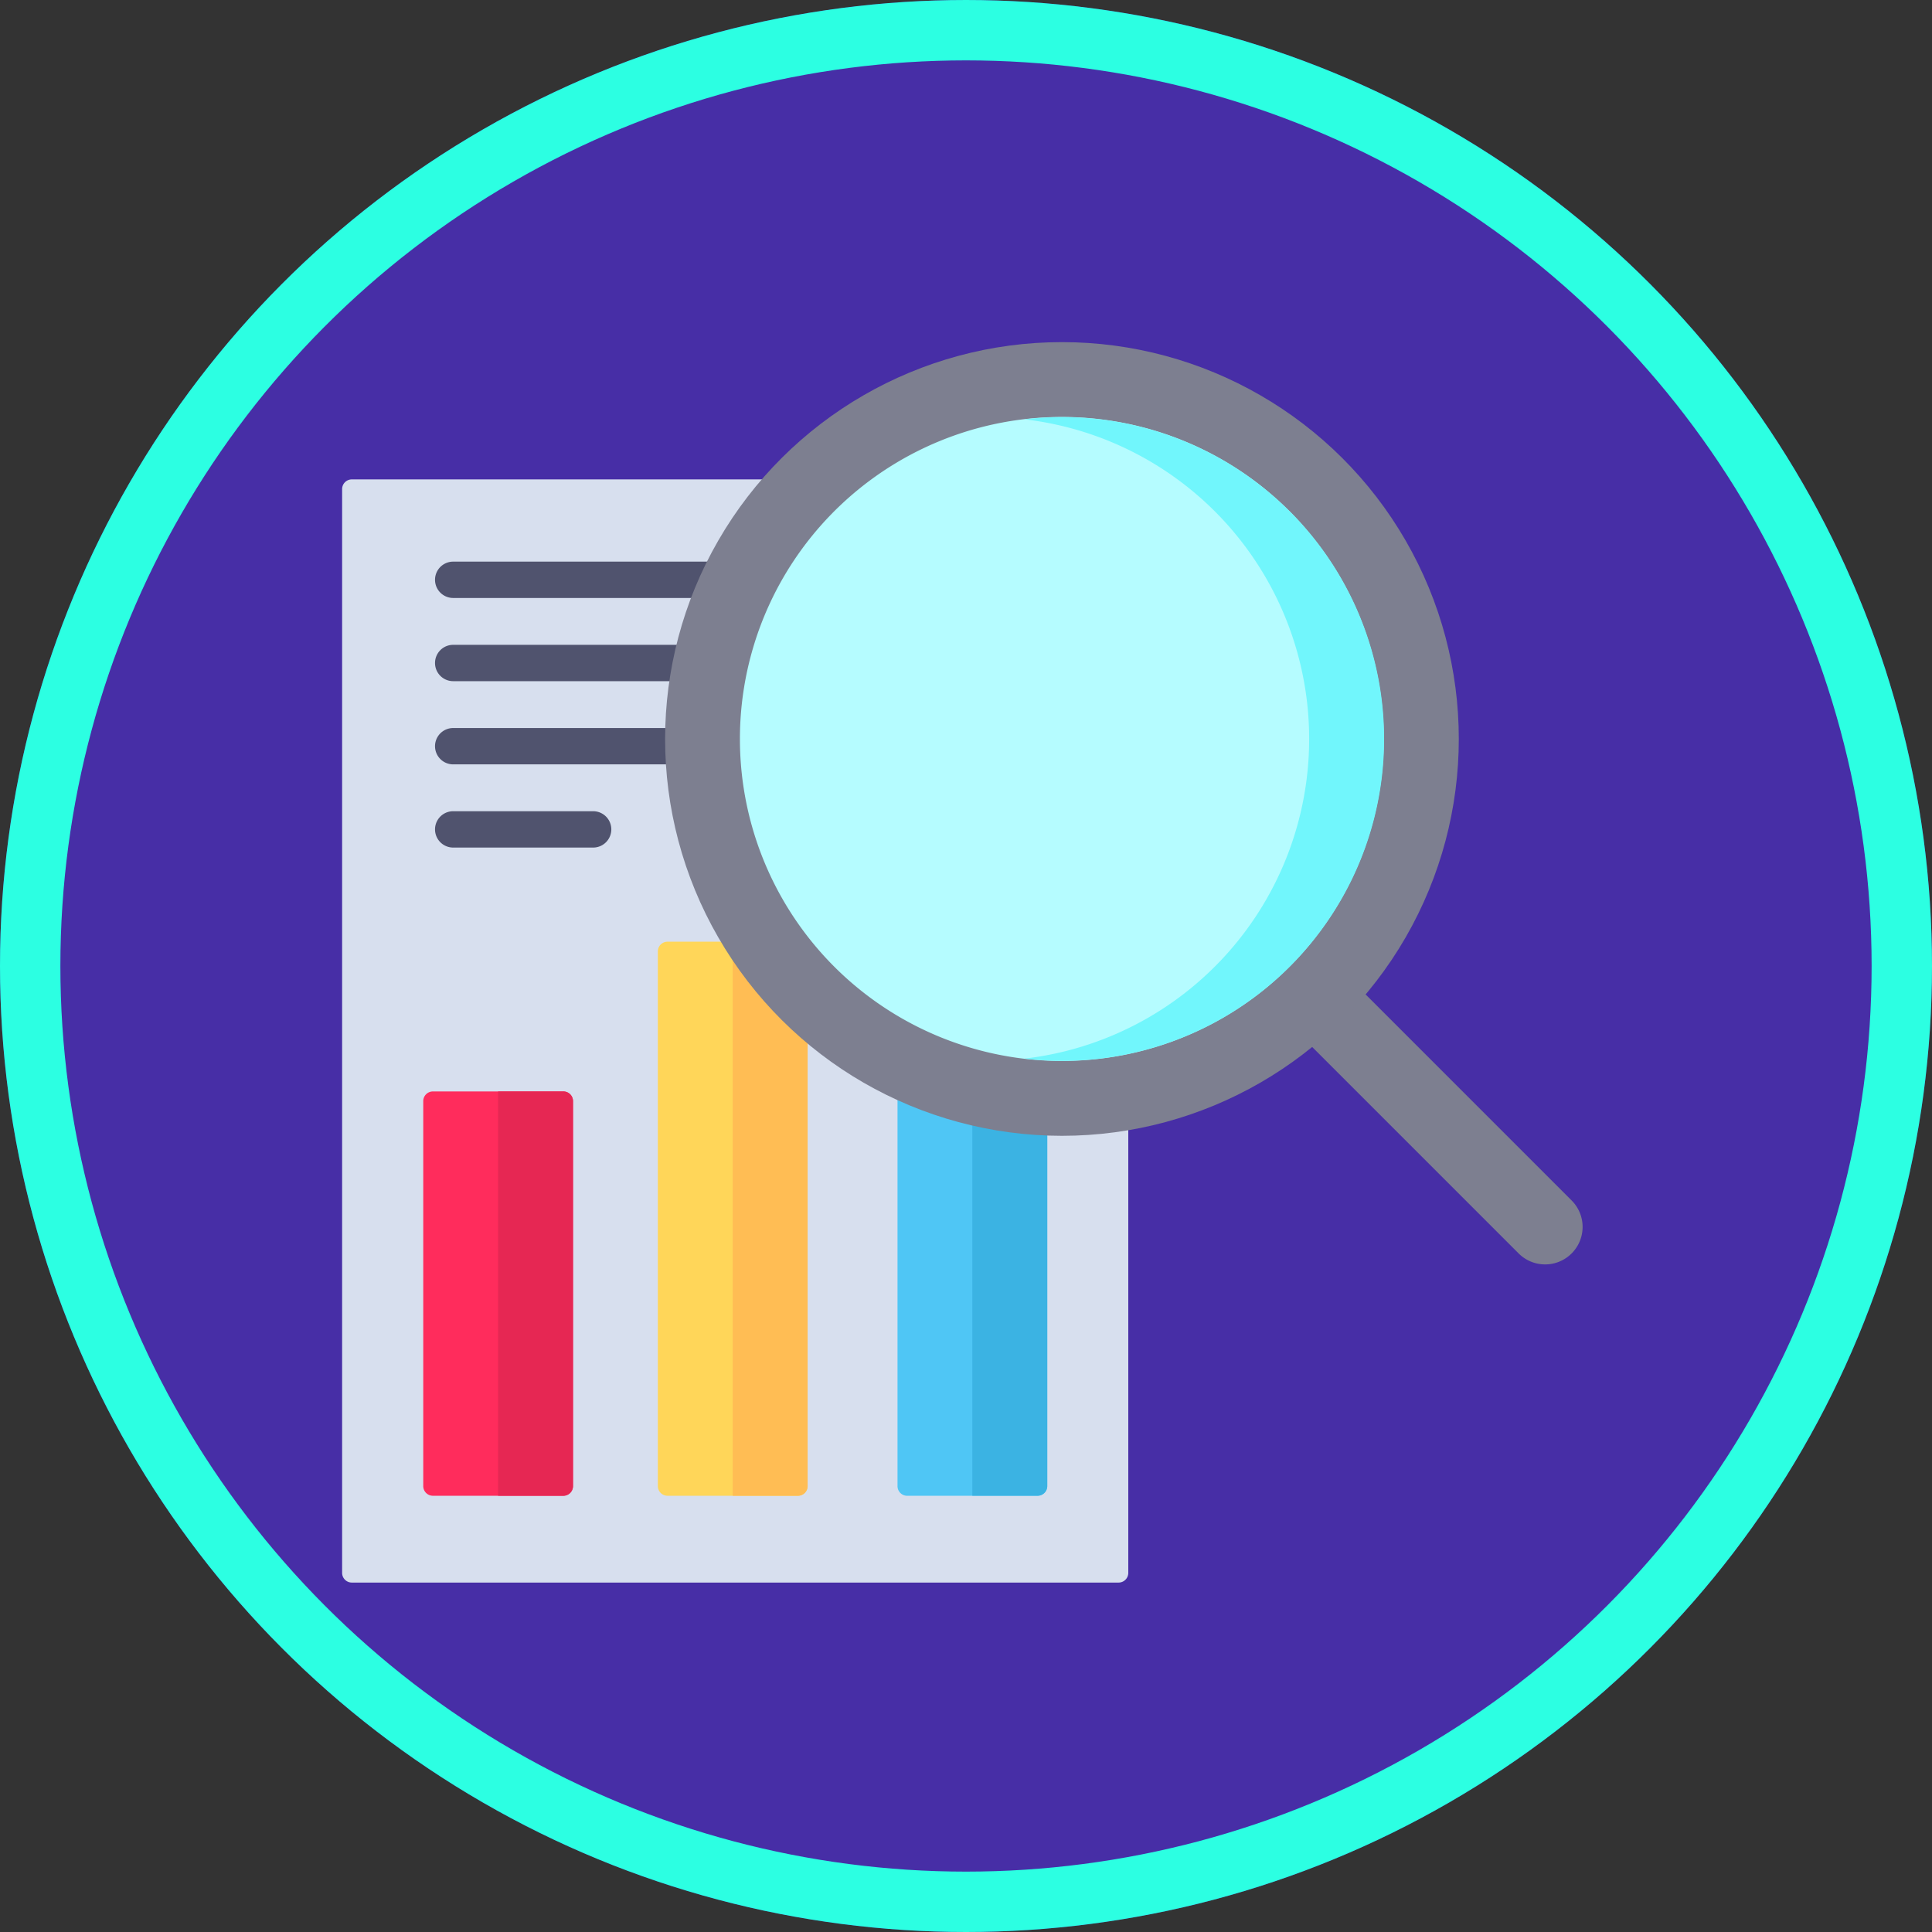 <svg xmlns="http://www.w3.org/2000/svg" width="96" height="96" viewBox="0 0 96 96">
  <rect x="0" y="0" width="96" height="96" fill="#333333" stroke="none"/>
  <g id="Grupo_56300" data-name="Grupo 56300" transform="translate(-336 -390)">
    <g id="Elipse_4085" data-name="Elipse 4085" transform="translate(336 390)" fill="#472ea6" stroke="#2cffe2" stroke-width="3">
      <circle cx="48" cy="48" r="48" stroke="none"/>
      <circle cx="48" cy="48" r="46.5" fill="none"/>
    </g>
    <g id="Grupo_56302" data-name="Grupo 56302" transform="translate(353 407)">
      <g id="Elipse_4085-2" data-name="Elipse 4085" transform="translate(31.792 22.74)" fill="#472ea6" stroke="#2cffe2" stroke-width="3">
        <ellipse cx="5.794" cy="5.678" rx="5.794" ry="5.678" stroke="none"/>
        <ellipse cx="5.794" cy="5.678" rx="4.294" ry="4.178" fill="none"/>
      </g>
      <g id="research" transform="translate(0 0)">
        <path id="Trazado_117738" data-name="Trazado 117738" d="M399.186,267.871h0a1.86,1.86,0,0,1-2.631,0l-12.19-12.19L387,253.051l12.189,12.189A1.86,1.86,0,0,1,399.186,267.871Z" transform="translate(-338.094 -222.588)" fill="#7d7f90"/>
        <path id="Trazado_117739" data-name="Trazado 117739" d="M38.584,111.476H.482A.482.482,0,0,1,0,110.995V57.142a.482.482,0,0,1,.482-.482h38.1a.482.482,0,0,1,.482.482v53.853A.482.482,0,0,1,38.584,111.476Z" transform="translate(0 -49.839)" fill="#d7dfee"/>
        <path id="Trazado_117740" data-name="Trazado 117740" d="M40.441,329.379H33.963a.482.482,0,0,1-.482-.482V309.77a.482.482,0,0,1,.482-.482h6.478a.482.482,0,0,1,.482.482V328.9A.481.481,0,0,1,40.441,329.379Z" transform="translate(-29.45 -272.055)" fill="#ff2c5c"/>
        <path id="Trazado_117741" data-name="Trazado 117741" d="M137.278,275.009H130.8a.482.482,0,0,1-.482-.482V247.959a.482.482,0,0,1,.482-.482h6.478a.482.482,0,0,1,.482.482v26.569A.481.481,0,0,1,137.278,275.009Z" transform="translate(-114.63 -217.685)" fill="#ffd659"/>
        <path id="Trazado_117742" data-name="Trazado 117742" d="M236.175,294.945H229.7a.482.482,0,0,1-.482-.482V270.623a.482.482,0,0,1,.482-.482h6.478a.482.482,0,0,1,.482.482v23.841A.481.481,0,0,1,236.175,294.945Z" transform="translate(-201.621 -237.62)" fill="#4fc6f5"/>
        <path id="Trazado_117743" data-name="Trazado 117743" d="M64.386,309.288v20.091h3.239a.482.482,0,0,0,.482-.482V309.77a.482.482,0,0,0-.482-.482Z" transform="translate(-56.635 -272.055)" fill="#e62753"/>
        <path id="Trazado_117744" data-name="Trazado 117744" d="M161.223,247.477v27.532h3.239a.482.482,0,0,0,.482-.482V247.959a.482.482,0,0,0-.482-.482Z" transform="translate(-141.814 -217.685)" fill="#ffbd54"/>
        <path id="Trazado_117745" data-name="Trazado 117745" d="M260.121,270.141v24.8h3.239a.482.482,0,0,0,.482-.482V270.623a.482.482,0,0,0-.482-.482Z" transform="translate(-228.806 -237.62)" fill="#3bb3e3"/>
        <g id="Grupo_56302-2" data-name="Grupo 56302" transform="translate(4.616 10.907)">
          <path id="Trazado_117746" data-name="Trazado 117746" d="M39.246,92.407H66.53a.9.9,0,0,0,0-1.806H39.246a.9.9,0,1,0,0,1.806Z" transform="translate(-38.343 -90.601)" fill="#50536e"/>
          <path id="Trazado_117747" data-name="Trazado 117747" d="M66.53,124.94H39.246a.9.9,0,1,0,0,1.806H66.53a.9.9,0,1,0,0-1.806Z" transform="translate(-38.343 -120.806)" fill="#50536e"/>
          <path id="Trazado_117748" data-name="Trazado 117748" d="M66.53,159.28H39.246a.9.9,0,0,0,0,1.806H66.53a.9.9,0,1,0,0-1.806Z" transform="translate(-38.343 -151.012)" fill="#50536e"/>
          <path id="Trazado_117749" data-name="Trazado 117749" d="M46.2,193.619H39.246a.9.9,0,0,0,0,1.806H46.2a.9.9,0,0,0,0-1.806Z" transform="translate(-38.343 -181.217)" fill="#50536e"/>
        </g>
        <circle id="Elipse_4086" data-name="Elipse 4086" cx="19.719" cy="19.719" r="19.719" transform="translate(16.049 39.438) rotate(-90)" fill="#7d7f90"/>
        <path id="Trazado_117750" data-name="Trazado 117750" d="M191.59,58.271a16,16,0,1,1,0-22.625A16.017,16.017,0,0,1,191.59,58.271Z" transform="translate(-144.509 -27.24)" fill="#b5fcff"/>
        <path id="Trazado_117751" data-name="Trazado 117751" d="M294.838,35.65a15.978,15.978,0,0,0-13.173-4.57,15.99,15.99,0,0,1,0,31.766,15.992,15.992,0,0,0,13.173-27.2Z" transform="translate(-247.757 -27.244)" fill="#71f6fc"/>
      </g>
    </g>
  </g>
</svg>
